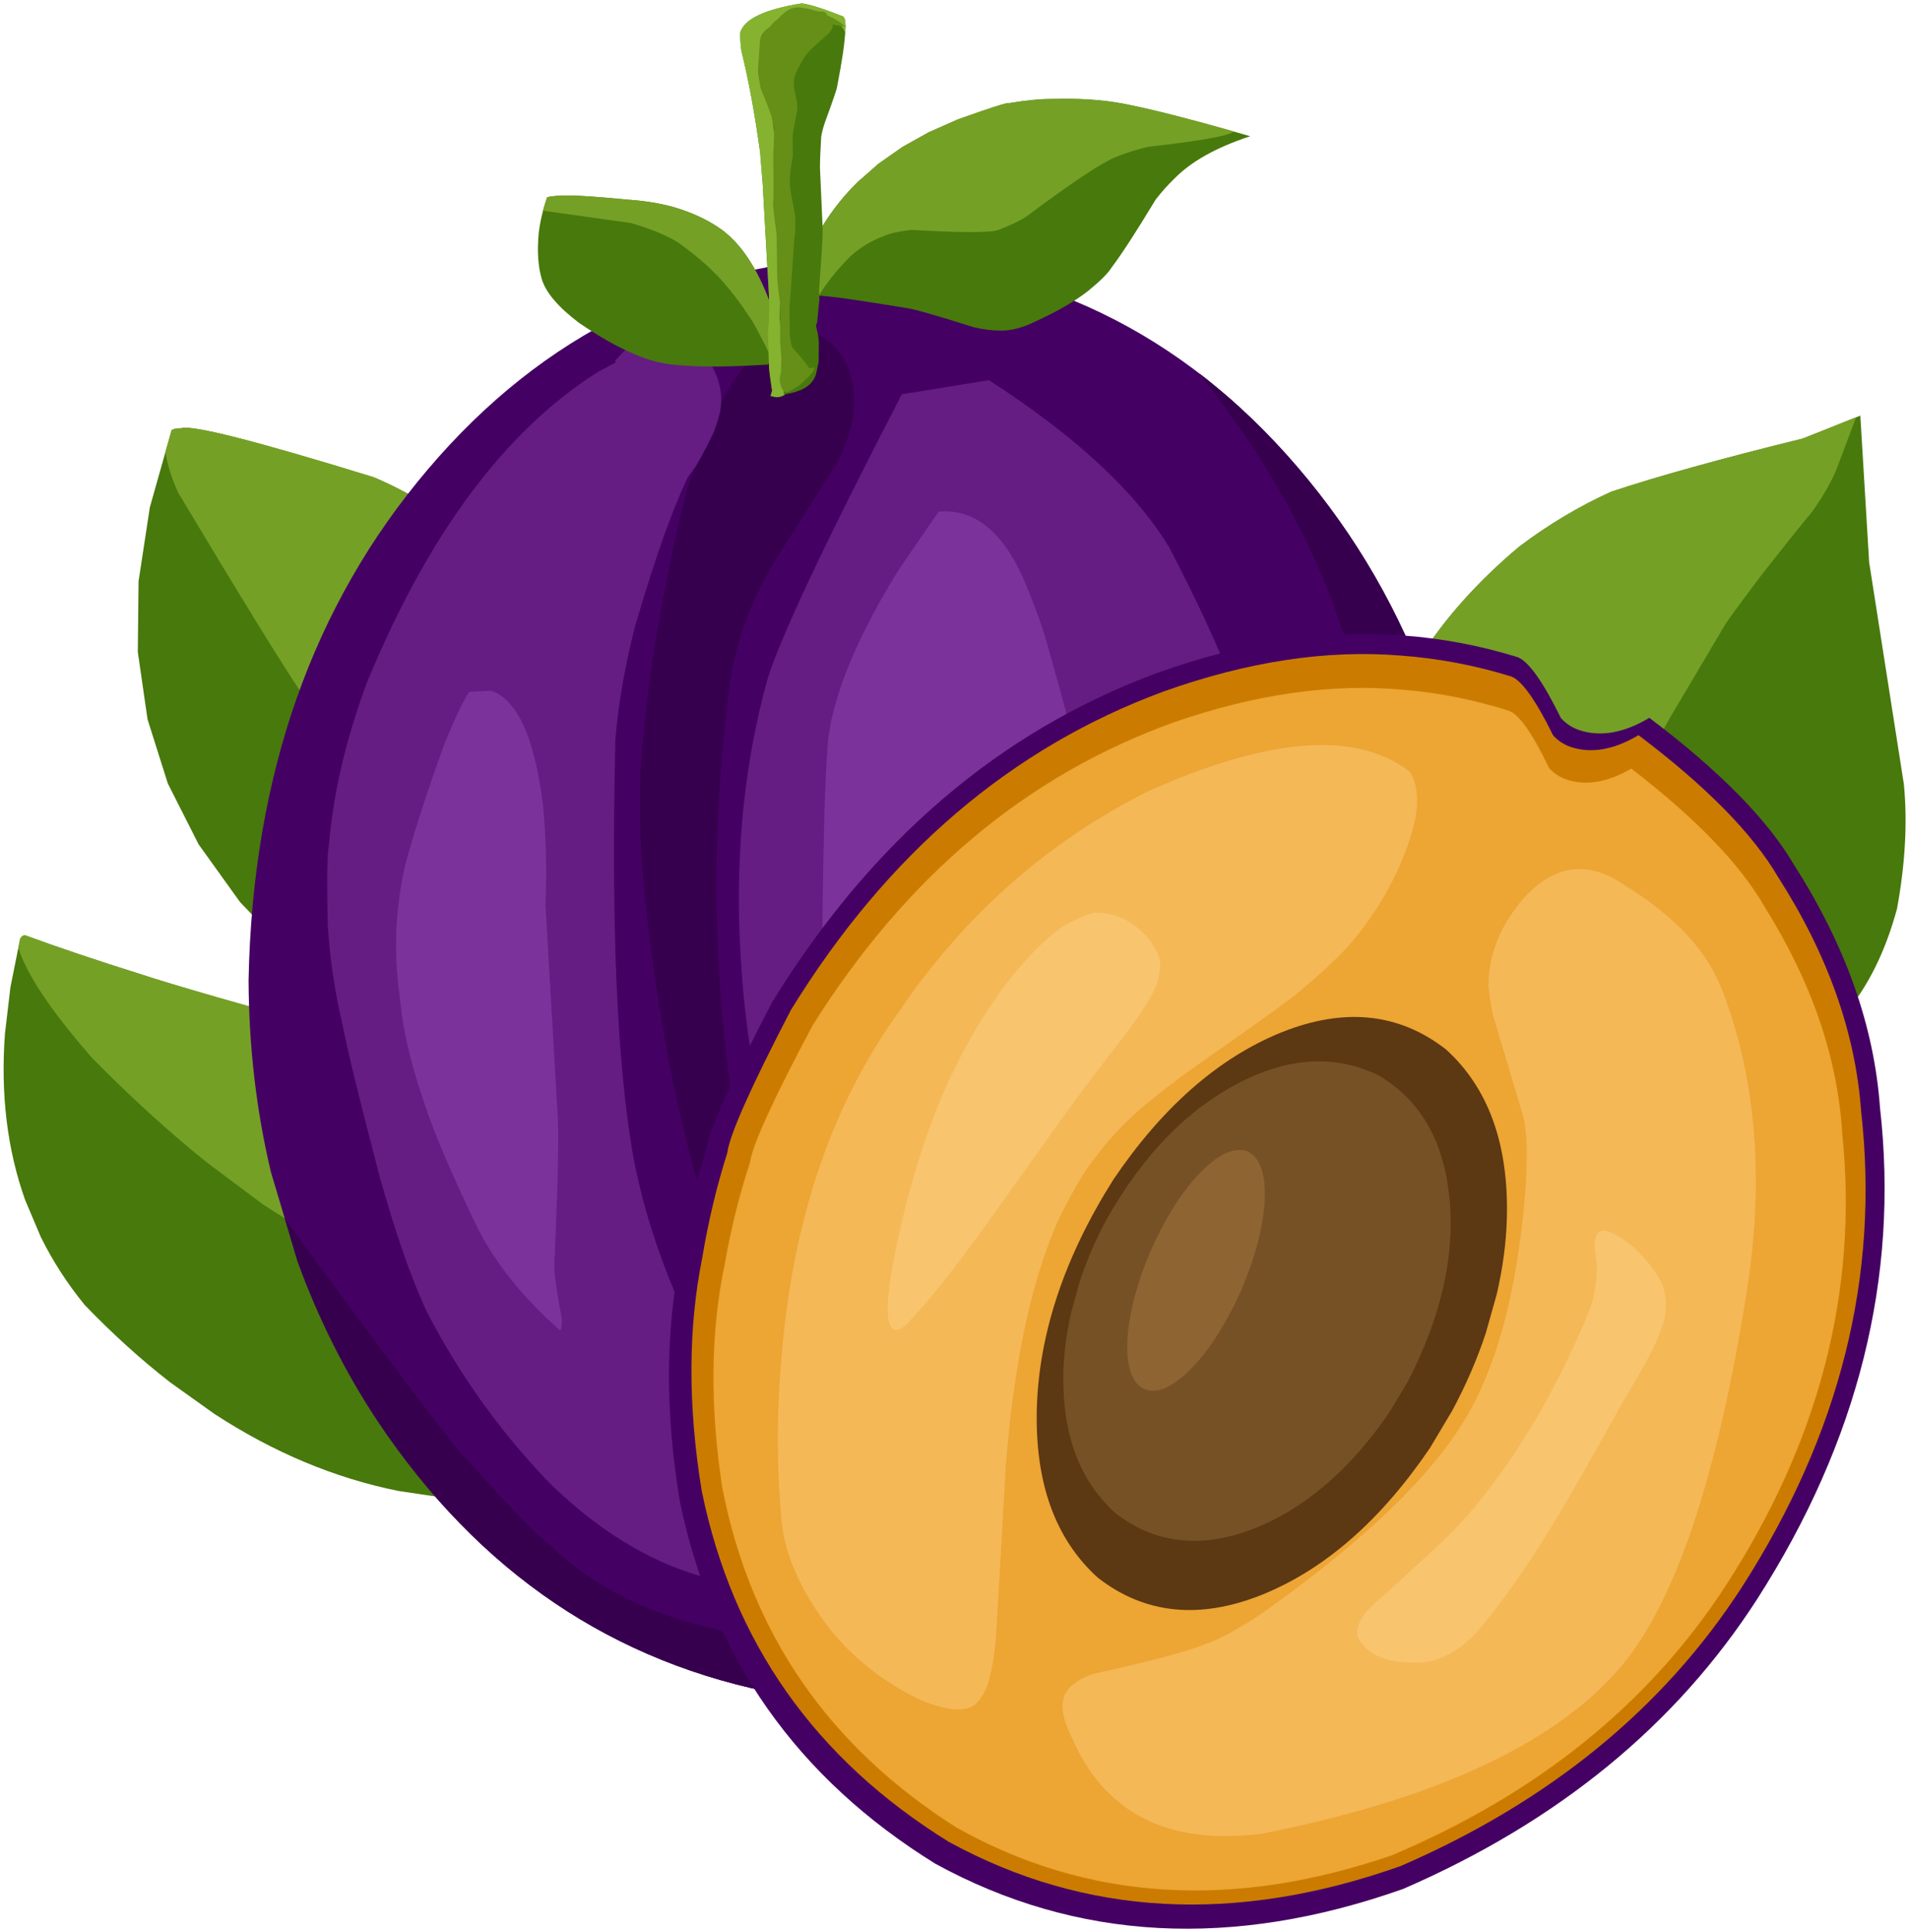 <svg width="2396" height="2425" viewBox="0 0 2396 2425" fill="none" xmlns="http://www.w3.org/2000/svg">
<g filter="url(#filter0_d_208_476)">
<path d="M2334.91 517.602L2262.78 546.359C2159.61 571.781 2079.4 594.051 2022.15 613.16C1981.8 631.469 1943.33 654.441 1906.75 682.07C1804.06 768.301 1741.56 866.16 1719.25 975.672C1714.29 1000.21 1715.37 1025.43 1722.5 1051.33L1728.99 1070.89C1734.07 1084 1740.66 1097.3 1748.77 1110.75C1756.88 1124.21 1766.49 1137.84 1777.63 1151.64L2133.33 1438.25C2235.67 1349.21 2296.15 1292.92 2314.76 1269.4C2344.19 1235.11 2366.27 1190.77 2380.99 1136.38C2391.34 1079.67 2394.2 1027.62 2389.57 980.238L2345.98 701.699L2334.91 517.602Z" fill="#48790C"/>
<path d="M31.212 1169.72L30.485 1169.78C28.575 1170.08 26.84 1171.57 25.282 1174.24L13.11 1234.91L6.227 1293.18C3.403 1331.22 4.106 1367.66 8.337 1402.5C12.567 1437.33 20.325 1470.56 31.61 1502.19L51.188 1548.43C66.001 1578.46 84.341 1606.88 106.212 1633.7C141.29 1670.14 177.059 1702.53 213.528 1730.86L268.751 1770.31C305.911 1794.57 343.766 1814.78 382.321 1830.94C420.872 1847.09 460.11 1859.18 500.059 1867.21L560.481 1876.22C606.532 1879.73 642.442 1880.11 668.231 1877.37L766.161 1713.98C755.782 1645.83 738.212 1585.37 713.45 1532.6L693.532 1494.47C679.36 1470 663.38 1447.46 645.61 1426.85C606.09 1378.39 548.54 1338.74 472.95 1307.91L433.84 1293.01C300.919 1256.22 215.512 1231.55 177.626 1219.01C120.942 1201.23 72.137 1184.8 31.212 1169.72Z" fill="#48790C"/>
<path d="M227.812 533.43L225.871 533.461C220.871 533.629 217.379 534.422 215.395 535.84L188.051 632.762L173.906 725.57L172.957 814.269L185.199 898.859L210.641 979.34L249.277 1055.7L301.109 1127.95L366.141 1196.09L444.359 1260.12L769.68 1075.21C774.59 1000.42 769.441 935.519 754.25 880.519C746.648 853.019 736.539 828 723.91 805.449L703.09 773.48L678.488 745.211L610.23 684.23C576.828 657.308 556.75 642.121 549.98 638.68C523.102 620.859 496.09 606.269 468.93 594.922C321.77 549.558 241.395 529.07 227.812 533.43Z" fill="#48790C"/>
<path d="M31.211 1169.72L30.484 1169.78C28.574 1170.08 26.84 1171.57 25.281 1174.24L23.023 1185.49C24.648 1190.82 26.719 1196.27 29.23 1201.82C43.539 1233.76 72.367 1274.47 115.719 1323.93C163.887 1372.89 211.66 1416.4 259.043 1454.46L329.824 1507.46L400.02 1552.29L469.621 1588.94L538.641 1617.41L607.059 1637.71L674.898 1649.84C707.539 1652.59 733.762 1653.95 753.57 1653.91C753.941 1653.91 754.309 1653.91 754.68 1653.91C766.781 1653.85 776.422 1653.26 783.621 1652.13L788.781 1651.7L738.27 1595.19L501.16 1329.96L477.699 1309.87C476.129 1309.21 474.539 1308.56 472.949 1307.91L433.84 1293.01C300.918 1256.22 215.512 1231.55 177.625 1219.01C120.941 1201.23 72.137 1184.8 31.211 1169.72Z" fill="#75A026"/>
<path d="M232.855 532.859C230.672 532.859 228.992 533.051 227.812 533.43L225.871 533.461C220.871 533.629 217.379 534.422 215.395 535.84L207.707 563.09C210.008 579.238 215.355 596.371 223.75 614.512C303.586 747.941 356.129 833.18 381.379 870.211C462.16 982.109 541.281 1070.47 618.719 1135.29L637.148 1150.54L648.961 1160.31L653.988 1140.97L735.32 827.988C731.77 820.219 727.969 812.699 723.91 805.449L703.09 773.481L678.488 745.211L610.23 684.231C576.828 657.309 556.75 642.121 549.98 638.68C523.102 620.859 496.09 606.27 468.93 594.922C334.531 553.5 255.84 532.809 232.855 532.859Z" fill="#75A026"/>
<path d="M2329.61 519.711L2262.78 546.359C2159.61 571.781 2079.4 594.051 2022.15 613.16C1981.8 631.469 1943.33 654.441 1906.75 682.07C1809.14 764.031 1747.84 856.512 1722.86 959.5H1722.87L2016.27 1079.16C2025.79 1044.5 2033.17 1022.11 2038.42 1012.01C2052.44 978.211 2072.04 939.121 2097.21 894.75L2164.32 781.5C2166.38 777.469 2181.46 756.762 2209.57 719.359C2242.88 676.93 2264.66 649.738 2274.89 637.801L2285.99 621.148C2292.92 610.039 2298.91 598.91 2303.96 587.77L2329.61 519.711Z" fill="#75A026"/>
<path d="M1856.66 1223.16L1849.86 1346.11C1816.95 1593.87 1719.57 1792.16 1557.73 1940.99C1394.77 2089.71 1202.64 2150.27 981.34 2122.67C770.121 2083.89 601.012 1969.54 474.031 1779.59C433.352 1718.19 399.801 1651.27 373.391 1578.82L340.062 1467.09C321.715 1390.19 312.359 1309.93 311.984 1226.29C316.984 969.621 391.961 755.922 536.898 585.191C681.84 414.469 863.699 325.641 1082.48 318.73C1301.3 324.762 1483.52 412.84 1629.15 582.98C1774.79 753.109 1850.62 966.512 1856.66 1223.16Z" fill="#450063"/>
<path d="M1504.85 464.391C1642.89 638.738 1715.58 815.422 1722.89 994.441C1737.96 1206.79 1684.73 1427.44 1563.2 1656.4C1503.76 1774.11 1415.63 1873.6 1298.79 1954.88C1210.11 2015.48 1100.19 2045.91 969.039 2046.17C952.43 2046.21 935.469 2045.76 918.172 2044.82C822.379 2026.65 745.969 1989.64 688.961 1933.8C677.07 1926.55 642.75 1891.07 585.988 1827.36C574.289 1817.88 498.148 1717.36 357.57 1525.77L373.391 1578.82C399.801 1651.27 433.352 1718.19 474.031 1779.59C601.012 1969.54 770.121 2083.89 981.34 2122.67C1016.52 2127.05 1050.96 2129.21 1084.66 2129.14C1262.99 2128.79 1420.68 2066.07 1557.73 1940.99C1719.57 1792.16 1816.95 1593.87 1849.86 1346.11L1856.66 1223.16C1850.62 966.512 1774.79 753.109 1629.15 582.98C1590.32 537.621 1548.89 498.09 1504.86 464.391H1504.85Z" fill="#37004F"/>
<path d="M1018.25 411.281L1019.87 411.859C1058.17 429.961 1075.34 463.879 1071.38 513.641C1068.36 535.281 1061.71 555.91 1051.42 575.551L972.489 700.102C957.751 726.121 949.38 741.941 947.36 747.559C932.661 780.352 922.551 813.859 917.02 848.102C894.04 1016.44 893.341 1182.88 914.95 1347.41C924.579 1428.88 950.801 1515.46 993.591 1607.12C1042.8 1708.98 1131.71 1864.29 1260.32 2073.05C1266.38 2085.76 1266.69 2091.96 1261.29 2091.65C1231.68 2069.28 1167.5 1991 1068.76 1856.79C1010.32 1776.14 969.071 1711.08 945.001 1661.63C885.52 1544.38 842.68 1385.05 816.489 1183.64C802.602 1079.47 799.462 993.398 807.079 925.43C813.989 841.301 830.591 743.129 856.88 630.922C896.93 482.398 950.719 409.18 1018.25 411.281Z" fill="#37004F"/>
<path d="M780.179 446.949L750.987 462.5C634.249 536.039 537.448 666.039 460.608 852.48C434.198 923.41 418.249 991.691 412.749 1057.33C410.589 1068.09 410.12 1100.46 411.327 1154.44C413.698 1197.65 420.077 1240.93 430.46 1284.26C435.679 1312.51 450.878 1374.77 476.058 1471.01C496.089 1542.76 515.8 1599.49 535.19 1641.22C575.999 1720.57 627.358 1792.43 689.288 1856.82C808.101 1973.17 939.577 2012.3 1083.73 1974.21C1080.93 1959.41 1064.41 1930.6 1034.17 1887.78C960.538 1796.27 906.96 1725.66 873.409 1675.93C834.179 1596.58 807.671 1518.72 793.878 1442.33C774.019 1325.47 766.87 1152.43 772.421 923.211C776.448 876.719 784.909 828.789 797.808 779.41C823.421 692.012 846.468 628.039 866.948 587.5L780.179 446.949Z" fill="#651D84"/>
<path d="M836.66 408.27L830.059 408.781C812.25 411.481 792.922 424.82 772.078 448.801L844.488 617.379C856.301 603.461 865.77 591.641 872.891 581.922C880.199 569.469 886.68 557.359 892.328 545.559C896.289 538.281 900.051 527.641 903.609 513.629L904.738 506.219C905.27 501.289 905.359 496.41 904.98 491.559C903.52 473.102 894.82 453.422 878.871 432.539C865.961 416.328 851.891 408.238 836.66 408.27Z" fill="#651D84"/>
<path d="M1241.18 473.141L1131.89 490.84C1034.32 679.281 977.879 799.27 962.571 850.801C931.719 964.129 921.141 1085.49 930.829 1214.89C938.809 1332.1 964.782 1444.77 1008.72 1552.91C1032.38 1607.56 1074.94 1681.59 1136.42 1775.01C1172.04 1825.71 1208.92 1869.59 1247.06 1906.64C1354.61 1847.42 1425.78 1781.11 1460.56 1707.71C1523.29 1555.42 1564.34 1438.75 1583.73 1357.71C1593.36 1321.16 1598.73 1244.83 1599.82 1128.72C1600.29 1101.66 1598.72 1073.71 1595.09 1044.89L1588.13 1000.98C1582.47 971.27 1574.76 940.68 1565.01 909.199C1550.25 855.012 1517.83 779.77 1467.74 683.488C1425.6 613.441 1350.08 543.32 1241.18 473.141Z" fill="#651D84"/>
<path d="M616.622 862.91L588.79 864.27C578.422 881.25 567.36 905.07 555.61 935.738C534.571 994.121 518.801 1043.14 508.301 1082.83C505.579 1094.91 503.36 1106.98 501.641 1119.06L499.422 1137.18C498.192 1149.27 497.462 1161.35 497.212 1173.43C496.981 1185.52 497.231 1197.61 497.981 1209.7L499.481 1227.84L504.43 1270.28C509.262 1303.71 518.922 1341.25 533.399 1382.89C545.18 1418.87 567.192 1470.3 599.422 1537.21C622.43 1582.33 656.821 1625.07 702.59 1665.43C704.43 1665.88 705.27 1661.16 705.11 1651.24C698.661 1617.16 695.532 1594.59 695.692 1583.52C699.719 1494.96 701.27 1434.95 700.36 1403.48L684.59 1130.94C686.38 1090.29 685.43 1049.47 681.739 1008.46C677.11 970.328 670.239 939.559 661.149 916.16C656.61 904.461 651.501 894.59 645.84 886.57L636.942 875.93C630.719 869.75 623.95 865.41 616.622 862.91Z" fill="#7C329B"/>
<path d="M1183.52 637.859L1182.32 637.871L1178.13 638.02L1128.2 710.859C1116.96 728.91 1106.75 746.43 1097.58 763.41C1070.07 814.359 1051.91 860.5 1043.09 901.84L1039.46 922.102C1037.25 952.16 1035.54 987.672 1034.34 1028.63C1031.85 1142.67 1031.48 1214.29 1033.24 1243.49C1035.02 1275.04 1040 1310.26 1048.18 1349.16C1057.44 1388.78 1072.79 1429.64 1094.22 1471.75C1154.31 1580.17 1204.3 1645.12 1244.18 1666.61C1261.64 1661.28 1283.41 1635.68 1309.5 1589.8C1337.14 1540 1358.77 1487.11 1374.4 1431.12C1386.37 1388.54 1392.57 1355.1 1392.99 1330.8C1393.2 1326.44 1393.34 1322 1393.41 1317.5C1391.43 1285.04 1390.29 1226.14 1389.97 1140.81C1387.35 1096.59 1377.87 1043.11 1361.52 980.359C1351.03 937.25 1335.14 877.891 1313.85 802.309C1308.36 783.328 1301.07 762.719 1292 740.48C1265.37 670.629 1229.21 636.422 1183.52 637.859Z" fill="#7C329B"/>
<path d="M1331.19 120.059L1318.88 120.23C1305.95 120.109 1288.44 121.859 1266.36 125.461C1265.37 124.16 1243.99 130.961 1202.22 145.852L1165.67 162.02L1132.46 180.57L1102.59 201.512L1076.05 224.852C1059.47 241.199 1045.12 259.141 1032.99 278.68C1020.86 298.219 1010.96 319.352 1003.27 342.07L1025.99 368.109C1025.4 367.609 1026.41 367.328 1029.04 367.262C1028.62 366.941 1034.86 367.5 1047.77 368.922C1065.88 371.148 1095.25 375.621 1135.88 382.34C1144.48 383.059 1173.14 391.148 1221.89 406.621C1233.59 409.43 1244.47 410.84 1254.55 410.84C1268.44 411.379 1283.73 407.441 1300.44 399.02C1327.48 386.711 1349.29 374.039 1365.86 361C1380.99 348.66 1390.77 338.91 1395.17 331.738C1407.74 315.129 1426.14 286.77 1450.36 246.672C1457.59 237.238 1465.2 228.672 1473.19 220.961C1494.48 198.93 1526.47 180.941 1569.14 167C1503.04 147.84 1452.49 134.73 1417.48 127.66C1391.78 122.109 1363.01 119.57 1331.19 120.059Z" fill="#48790C"/>
<path d="M711.109 241.461L707.519 241.5C698.262 241.649 691.34 242.328 686.75 243.539C681.371 259.121 677.84 274.129 676.16 288.57C674.031 311.371 675.301 330.609 679.98 346.301C682.531 354.719 687.68 363.488 695.441 372.621C703.191 381.738 713.558 391.219 726.519 401.059C752.699 418.988 776.512 432.379 797.949 441.211C811.519 447.02 825.48 450.961 839.82 453.02C857.609 455.309 878.512 456.289 902.539 455.942C920.609 455.75 941.09 454.949 963.98 453.559L982.84 430.731C969.301 374.82 951.07 333.09 928.148 305.551C920.512 296.371 912.351 288.762 903.672 282.731C887.14 271.32 867.629 262.359 845.14 255.82C827.859 251.031 808.64 247.942 787.512 246.551C747.269 242.672 721.808 240.981 711.109 241.461Z" fill="#48790C"/>
<path d="M1337.89 120C1335.67 120.012 1333.44 120.031 1331.19 120.059L1318.88 120.23C1318.36 120.23 1317.85 120.23 1317.32 120.23C1304.56 120.25 1287.57 122 1266.36 125.461C1266.27 125.352 1266.06 125.301 1265.72 125.301C1261.78 125.309 1240.62 132.16 1202.22 145.852L1165.67 162.02L1132.46 180.57L1102.59 201.512L1076.05 224.852C1059.47 241.199 1045.12 259.141 1032.99 278.68C1023.94 293.25 1016.14 308.711 1009.56 325.051L1021.18 362.602L1024.63 373.75C1025.59 371.66 1026.68 369.512 1027.89 367.309C1035.7 353.129 1048.76 336.68 1067.05 317.969C1079.48 306.77 1092.8 298.512 1107.01 293.191C1116.06 289.039 1128.52 286.16 1144.39 284.559C1176.41 286.43 1201.53 287.34 1219.75 287.309C1237.31 287.27 1248.45 286.352 1253.18 284.539C1268.87 278.469 1280.58 272.859 1288.32 267.699C1344.52 225.68 1381.56 200.961 1399.43 193.539C1413.98 187.559 1428.02 183.121 1441.57 180.219C1488.65 174.871 1520.32 170.078 1536.6 165.828C1542.03 164.422 1545.74 163.059 1547.74 161.77L1548.56 161.09C1492.46 145.121 1448.77 133.98 1417.48 127.66C1393.59 122.5 1367.06 119.941 1337.89 120Z" fill="#75A026"/>
<path d="M714.961 241.379C713.512 241.391 712.23 241.41 711.109 241.461L707.52 241.5C698.262 241.649 691.34 242.328 686.75 243.539C684.77 249.262 683.051 254.899 681.57 260.469L791.41 275.852C817.781 283.469 837.828 291.77 851.57 300.738C877.988 319.488 899.109 338.781 914.922 358.61C923.641 369.09 931.84 380.27 939.52 392.149C943.871 397.059 953.738 415.449 969.141 447.32C969.621 448.309 970.109 449.32 970.59 450.328L972.23 443.578L978.98 415.641C965.898 367.262 948.949 330.559 928.148 305.551C920.512 296.371 912.352 288.762 903.672 282.731C887.141 271.32 867.629 262.36 845.141 255.82C827.859 251.031 808.641 247.942 787.512 246.551C751.488 243.078 727.309 241.36 714.961 241.379Z" fill="#75A026"/>
<path d="M1006.65 0.27H1006.24C959.789 7.691 934.089 19.879 929.148 36.828C928.898 43.379 929.339 50.922 930.468 59.449C939.511 96.031 947.339 138.398 953.949 186.559L957.171 225.449L965.07 366.039C965.621 383.719 965.039 399.898 963.339 414.57C963.968 423.359 964.589 437.352 965.191 456.539C965.398 460.75 966.679 470.68 969.019 486.352L967.128 493.059L974.23 494.48C978.718 494.559 983.109 493.02 987.39 489.879C990.66 488.422 995.851 481.98 1002.96 470.531L1010.19 451.91C1010.41 445.609 1015.55 428.398 1025.62 400.289L1028.4 371.98L1028.06 358.719C1031.12 318.059 1032.59 294.68 1032.48 288.59C1032.56 285 1032.54 282.301 1032.43 280.48L1029.14 206.57C1029.18 196.84 1029.69 183.871 1030.69 167.66C1031.52 162.602 1032.93 157 1034.91 150.879C1045.1 123.02 1050.31 107.852 1050.55 105.391C1053.94 87.809 1056.37 73.91 1057.86 63.68C1059.52 52.27 1060.59 42.141 1061.08 33.301C1061.59 22.961 1060.39 17.34 1057.48 16.398C1033.21 6.871 1016.26 1.488 1006.65 0.27Z" fill="#48790C"/>
<path d="M1020.29 386.18L977.109 476.48C976.59 486.621 980.211 491.219 987.949 490.27L993.82 489.102C997.57 488.219 1000.99 487.148 1004.07 485.871C1007.16 484.602 1009.92 483.121 1012.35 481.449C1017.15 478.211 1020.73 473.961 1023.11 468.691C1023.54 467.789 1023.92 466.68 1024.25 465.379L1027.39 450.609L1027.73 424.891C1027.47 421.48 1027 417.961 1026.34 414.359C1022.8 400.102 1020.79 390.699 1020.29 386.18Z" fill="#48790C"/>
<path d="M1006.65 0.27H1006.24C959.789 7.691 934.089 19.879 929.148 36.828C928.898 43.379 929.339 50.922 930.468 59.449C939.511 96.031 947.339 138.398 953.949 186.559L957.171 225.449L965.07 366.039C965.621 383.719 965.039 399.898 963.339 414.57C963.968 423.359 964.589 437.352 965.191 456.539C965.398 460.75 966.679 470.68 969.019 486.352L967.128 493.059L974.23 494.48C974.351 494.48 974.46 494.48 974.578 494.48C977.839 494.48 981.039 493.621 984.179 491.922C981.859 478.539 981.468 459.648 983.031 435.238L978.378 394.961L980.289 351.578L976.73 315.309C977.8 307.789 978.82 290.27 979.789 262.77C977.218 234.02 976.55 215.68 977.769 207.738L966.851 126.891L952.499 91.719C951.511 85.441 951.648 78.301 952.929 70.309C953.339 65.641 956.468 55.922 962.328 41.141C964.898 35.73 967.781 31.031 970.988 27.031C975.82 19.621 985.07 13.91 998.769 9.898C1000.96 9.559 1003.25 9.379 1005.62 9.379C1017.47 9.359 1031.53 13.551 1047.81 21.961C1053.61 25.199 1057.96 30.25 1060.84 37.102C1060.93 35.809 1061.01 34.539 1061.08 33.301C1061.59 22.961 1060.39 17.34 1057.48 16.398C1033.21 6.871 1016.26 1.488 1006.65 0.27Z" fill="#85B330"/>
<path d="M1001.01 16.84H999.738C977.031 22.41 962.648 29.68 956.609 38.648C955.078 41.18 954.148 43.859 953.828 46.711L951.391 83.852C951.23 86.328 952.309 93.941 954.59 106.68C964.969 131.039 970.66 147.641 971.641 156.48L971.789 159.422L970.359 194.141C971.09 226.07 971.039 244.82 970.18 250.41C970.211 255.609 971.73 268.828 974.711 290.059L975.559 344.961C976.351 355.84 977.551 366.18 979.148 376.012L979.172 425.238L980.719 446.359L979.961 469.352C981.48 470.352 983.48 470.91 985.961 471.039C988.519 471.352 991.922 469.84 996.16 466.488L1018.66 464.512C1017.79 461.68 1015.72 457.98 1012.44 453.422C1010.66 450.48 1004.69 443.422 994.531 432.238C993.039 427.941 991.949 422.84 991.281 416.91L990.961 383.359L996.961 296.129L998.059 288.539L998.309 274C998.32 271.031 998.211 268.48 997.961 266.34L991.68 231.988C991.43 229.648 991.351 225.352 991.449 219.078C991.648 213.922 992.898 204.34 995.211 190.352C994.66 175.051 994.672 165.891 995.23 162.871L1000.88 132.828L1000.21 122.57C998.461 116.359 997.309 110.91 996.781 106.23C996.43 103.281 996.328 100.328 996.48 97.371C996.879 91.051 1001.6 80.731 1010.63 66.391C1013.44 61.82 1023.41 52.25 1040.57 37.68C1044.01 32.711 1045.7 29.469 1045.64 27.98C1038.68 21.18 1023.81 17.469 1001.01 16.84Z" fill="#658F17"/>
<path d="M1020.07 11.031H1019.83C1015.97 11.5 1010.42 11.809 1003.17 11.941C996.261 12.781 992.48 13.281 991.82 13.441C989.129 14.141 986.671 14.93 984.429 15.809L981.16 17.23C979.05 18.23 977.109 19.352 975.328 20.57C974.238 21.051 971.929 23.141 968.421 26.859C965.769 30.191 964.269 32.898 963.929 34.988C962.839 38.66 962.879 42.5 964.05 46.488L964.921 48.16L965.461 48.691L966.07 49C966.191 49.07 966.968 49.141 968.421 49.211C968.871 49.211 969.238 49.16 969.539 49.059L981.511 44.531C985.711 42.852 991.089 40.238 997.66 36.691L1018.97 27.68L1020.96 27.172C1021.6 27.039 1022.21 26.949 1022.8 26.898C1027.86 26.672 1031.88 26.379 1034.82 26.02L1040.44 26L1062.43 29.852C1061.64 29.488 1060.68 28.898 1059.56 28.102C1057.48 26.531 1055.81 25.18 1054.56 24.031L1051.99 22.422C1048.61 20.309 1044.72 18.23 1040.31 16.191L1033.93 13.539C1032.5 13.012 1031.05 12.5 1029.59 12.031C1024.74 11.281 1021.57 10.949 1020.07 11.031Z" fill="#658F17"/>
<path d="M1003.02 5.211L1001.19 5.25C1000 5.309 998.859 5.422 997.789 5.59C995.191 6.109 993.699 6.488 993.32 6.73C992.41 7.07 991.559 7.461 990.77 7.91C989.07 8.852 987.141 10.109 984.988 11.68C981.539 14.48 979.16 16.711 977.84 18.371C973.871 23.031 971.641 26.141 971.148 27.719C969.738 31.48 969.891 34.68 971.578 37.309C972.148 38.23 975.609 41.609 981.98 47.469L1038.42 14.051C1036.98 12.211 1035.24 11.09 1033.18 10.66C1031.97 10.391 1029.93 10.281 1027.08 10.352C1023.09 9.48 1019.84 8.57 1017.32 7.602L1004.04 5.211H1003.02Z" fill="#658F17"/>
<path d="M1022.44 457.379L981.328 461.172C980.769 462.422 980.3 463.648 979.91 464.859C979.109 467.859 978.73 469.629 978.769 470.191C978.538 472.512 978.64 474.75 979.109 476.93C979.89 480.129 980.859 482.691 982.038 484.59C982.621 485.551 983.249 486.34 983.941 486.969L984.999 487.789C985.73 488.262 986.511 488.57 987.339 488.711C990.038 487.59 993.871 485.559 998.808 482.602C1001.52 480.891 1003.97 479.109 1006.14 477.25C1010.12 473.16 1013.36 470.102 1015.85 468.07C1015.81 467.801 1017.39 465.809 1020.61 462.09C1021.05 460.762 1021.66 459.191 1022.44 457.379Z" fill="#658F17"/>
<path d="M2070.32 897.09L2070.08 896.949C2038.06 916.012 2008.75 921.148 1982.17 912.352C1972.76 909.012 1965.07 903.93 1959.08 897.121C1936.7 851.672 1918.66 826.238 1904.96 820.828C1857.92 806.238 1809.97 797.16 1761.13 793.59C1664.99 785.711 1562.11 801.352 1452.47 840.531C1254.54 913.738 1093.3 1051.71 968.738 1254.43C916.75 1354.52 889.199 1416.44 886.09 1440.21C872.27 1483.84 861.5 1529.03 853.75 1575.78C835.149 1667.83 834.93 1769.06 853.078 1879.46C893.27 2075.79 1000.3 2227.7 1174.18 2335.21C1351.34 2432.06 1547.04 2442.53 1761.27 2366.62C1955.45 2282.37 2103.51 2161.14 2205.45 2002.93C2332.35 1804.82 2383.73 1599.22 2359.59 1386.13C2352.35 1284.03 2316.31 1182.36 2251.48 1081.1C2218.36 1024.61 2157.97 963.281 2070.32 897.09Z" fill="#450063"/>
<path d="M2056.71 918.828L2056.48 918.692C2025.54 937.09 1997.24 942.039 1971.57 933.539C1962.48 930.309 1955.05 925.399 1949.27 918.828C1927.67 874.922 1910.25 850.36 1897.02 845.121C1851.59 831.02 1805.29 822.239 1758.11 818.781C1665.27 811.129 1565.89 826.211 1459.98 864.02C1268.8 934.66 1113.02 1067.87 992.661 1263.64C942.422 1360.28 915.79 1420.09 912.782 1443.04C899.422 1485.18 889.001 1528.82 881.512 1573.97C863.512 1662.87 863.27 1760.64 880.77 1867.28C919.52 2056.91 1022.86 2203.66 1190.77 2307.54C1361.84 2401.14 1550.85 2411.31 1757.79 2338.06C1945.36 2256.75 2088.39 2139.7 2186.89 1986.92C2309.52 1795.62 2359.2 1597.07 2335.95 1391.24C2328.99 1292.63 2294.22 1194.42 2231.63 1096.61C2199.66 1042.04 2141.35 982.781 2056.71 918.828Z" fill="#CB7C00"/>
<path d="M2047.68 960.781L2047.46 960.641C2017.5 978.07 1990.2 982.578 1965.56 974.16C1956.84 970.961 1949.73 966.16 1944.23 959.781C1923.83 917.309 1907.29 893.48 1894.59 888.32C1850.98 874.32 1806.48 865.441 1761.08 861.672C1671.75 853.441 1575.92 867.039 1473.59 902.461C1288.84 968.719 1137.61 1095.54 1019.9 1282.93C970.62 1375.53 944.429 1432.86 941.308 1454.94C928.058 1495.39 917.62 1537.32 909.988 1580.73C891.827 1666.16 890.691 1760.3 906.558 1863.15C942.109 2046.1 1040.25 2188.37 1200.97 2289.96C1364.84 2381.67 1546.74 2393.22 1746.68 2324.6C1928.05 2248.04 2066.87 2136.66 2163.13 1990.46C2282.98 1807.4 2332.67 1616.66 2312.19 1418.26C2306.39 1323.24 2273.82 1228.35 2214.46 1133.58C2184.18 1080.74 2128.59 1023.14 2047.68 960.781Z" fill="#EDA533"/>
<path d="M1822.63 1766.57L1794.85 1813.13C1733.27 1903.89 1663.19 1965.25 1584.62 1997.21C1505.75 2028.95 1436.83 2021.89 1377.86 1976.06C1324.18 1927.49 1298.68 1856.32 1301.36 1762.57C1304.33 1668.32 1336.46 1572.76 1397.73 1475.91C1459.32 1385.14 1529.4 1323.78 1607.97 1291.83C1686.84 1260.09 1755.76 1267.14 1814.73 1312.98C1868.41 1361.55 1893.91 1432.71 1891.23 1526.47C1890.27 1556.72 1886.05 1587.97 1878.58 1620.24L1864.91 1668.82C1854.15 1701.53 1840.06 1734.11 1822.63 1766.57Z" fill="#5C3813"/>
<path d="M1766.45 1730.95L1743.97 1768.42C1693.95 1841.36 1636.59 1890.29 1571.85 1915.23C1506.86 1939.98 1449.69 1933.34 1400.32 1895.32C1355.31 1855.16 1333.39 1797 1334.56 1720.86C1335.03 1696.29 1338.18 1670.94 1344 1644.83L1354.79 1605.53C1363.34 1579.1 1374.65 1552.81 1388.73 1526.66C1433.43 1447.23 1487.94 1390.51 1552.25 1356.5C1616.57 1322.49 1676.03 1318.94 1730.63 1345.85C1783.03 1376.81 1812.61 1428.51 1819.35 1500.96C1826.09 1573.4 1808.46 1650.06 1766.45 1730.95Z" fill="#765126"/>
<path d="M1557.95 1615.06L1548.62 1635.09C1528.41 1674.81 1507.02 1704.3 1484.45 1723.57C1461.81 1742.78 1443.36 1746.54 1429.09 1734.84C1416.37 1721.62 1412.16 1697.33 1416.48 1661.95C1417.9 1650.53 1420.25 1638.43 1423.51 1625.64L1429.09 1606.17C1433.26 1592.92 1438.34 1579.4 1444.32 1565.62C1463.12 1523.53 1483.97 1490.77 1506.87 1467.35C1529.77 1443.93 1549.5 1435.19 1566.06 1441.13C1581.69 1449.2 1588.74 1469.59 1587.22 1502.32C1585.69 1535.03 1575.93 1572.62 1557.95 1615.06Z" fill="#8F6433"/>
<path d="M1770.76 966.269L1769.4 964.531C1702.82 912.871 1593.57 920.93 1441.66 988.719C1314.8 1052.2 1210.32 1144.52 1128.2 1265.68C1051.13 1372.71 1003.48 1502.57 985.249 1655.25C975.179 1740.62 973.538 1821.27 980.327 1897.21C982.73 1942.22 1002.76 1989.54 1040.43 2039.15C1070.06 2076.56 1107.9 2106.51 1153.94 2129.02C1195.27 2146.59 1221.11 2145.63 1231.48 2126.16C1239.9 2115.98 1246.04 2092 1249.91 2054.22L1262.57 1833.59C1265.88 1790.29 1271.11 1747.32 1278.25 1704.68C1289.55 1637.2 1306.06 1578.43 1327.78 1528.35C1346.67 1490.09 1362.04 1463.91 1373.89 1449.8C1388.38 1430.22 1404.48 1412.32 1422.21 1396.1C1428.31 1389.51 1449.11 1372.67 1484.61 1345.57C1580.1 1278.93 1630.79 1242.21 1636.65 1235.41C1667.06 1210.25 1689.77 1187.93 1704.77 1168.44C1734.85 1130.14 1756.67 1089.6 1770.23 1046.82C1781.21 1013.15 1781.38 986.301 1770.76 966.269Z" fill="#F4B857"/>
<path d="M2161.4 1238.06L2158.75 1232.18C2138.54 1182.92 2093.81 1138.21 2024.57 1098.06C1983.25 1076.23 1944.82 1085.79 1909.29 1126.75C1881.62 1160.52 1867.9 1196.33 1868.15 1234.2C1870.48 1253.9 1872.84 1267.38 1875.23 1274.62L1911.77 1397.31C1917.24 1418.02 1917.77 1453.52 1913.37 1503.82C1903.21 1615.01 1880.38 1702.59 1844.88 1766.57C1803.44 1842.07 1716.57 1926.71 1584.29 2020.52C1553.03 2041.18 1529.61 2053.98 1514.03 2058.9C1492.25 2068.12 1445.66 2080.58 1374.26 2096.29C1363.38 2099.37 1353.92 2104.25 1345.87 2110.93C1329.81 2123.35 1329.43 2144.92 1344.72 2175.63C1386.07 2271.86 1465.78 2312.45 1583.83 2297.39C1796.34 2255.48 1944.48 2188 2028.25 2094.93C2099.82 2015.94 2154.57 1856.43 2192.51 1616.41C2214.61 1475.65 2204.24 1349.53 2161.4 1238.06Z" fill="#F4B857"/>
<path d="M1371.54 1141.61L1369.54 1142.35C1350.03 1149.56 1336.19 1156.53 1328.03 1163.28C1314.32 1173.18 1298.72 1188.17 1281.22 1208.24C1265.85 1225.4 1248.04 1250.16 1227.81 1282.5L1214.87 1304.86C1206.54 1319.96 1198.77 1335.37 1191.55 1351.11C1164.39 1409.16 1141.92 1480.23 1124.15 1564.3C1109.48 1637.02 1110.99 1670.39 1128.68 1664.4C1131.92 1663.16 1135.09 1660.98 1138.2 1657.88L1160.1 1633.67C1171.24 1620.94 1187.26 1600.78 1208.17 1573.18C1215.48 1563.59 1227.37 1547.41 1243.86 1524.62C1309.09 1432.86 1343.39 1384.86 1346.77 1380.65C1353.1 1371.99 1359.48 1363.37 1365.92 1354.78C1402.99 1306.75 1421.8 1282.01 1422.35 1280.58C1434.73 1263.43 1443.53 1249.32 1448.75 1238.26C1453.54 1228.95 1455.99 1218.32 1456.09 1206.37C1456.68 1199.46 1452.19 1189.09 1442.64 1175.25C1422.09 1151.26 1398.39 1140.05 1371.54 1141.61Z" fill="#F9C46E"/>
<path d="M2089.17 1617.38L2088.62 1615.97C2084.87 1600.44 2072.32 1582.37 2050.98 1561.75C2028.09 1543.29 2013.17 1536.95 2006.22 1542.75C2003.22 1546.33 2001.66 1550.51 2001.52 1555.28C2000.9 1556.28 2001.77 1565.04 2004.14 1581.55C2004.43 1586.91 2004.23 1593.43 2003.56 1601.09C2001.66 1617.05 1999.12 1629.22 1995.91 1637.58C1989.44 1654.87 1978.34 1679.72 1962.61 1712.12C1944.57 1747.36 1933.35 1768.3 1928.97 1774.92C1908.47 1808.75 1895.74 1828.76 1890.8 1834.94C1870.11 1863.96 1853.23 1885.59 1840.18 1899.84C1829.98 1911.16 1819.34 1922.07 1808.28 1932.59C1757.36 1979.99 1729.73 2005.1 1725.42 2007.92C1717.82 2015.34 1713.56 2019.94 1712.64 2021.71C1704.5 2032.78 1701.8 2042.75 1704.52 2051.61C1716.67 2073.83 1742.81 2084.15 1782.95 2082.56C1810.48 2080.59 1836.01 2065.54 1859.54 2037.43C1889.17 2001.23 1917.72 1960.52 1945.18 1915.3C1949.86 1908.13 1962.91 1886 1984.35 1848.91L2034.73 1759.35C2054.67 1725.27 2065.28 1706.84 2066.55 1704.07C2075.49 1688.33 2082.78 1671.57 2088.42 1653.79C2091.49 1640.61 2091.74 1628.47 2089.17 1617.38Z" fill="#F9C46E"/>
</g>
<defs>
<filter id="filter0_d_208_476" x="0.531" y="0.27" width="2395.18" height="2424.38" filterUnits="userSpaceOnUse" color-interpolation-filters="sRGB">
<feFlood flood-opacity="0" result="BackgroundImageFix"/>
<feColorMatrix in="SourceAlpha" type="matrix" values="0 0 0 0 0 0 0 0 0 0 0 0 0 0 0 0 0 0 127 0" result="hardAlpha"/>
<feOffset dy="4"/>
<feGaussianBlur stdDeviation="2"/>
<feComposite in2="hardAlpha" operator="out"/>
<feColorMatrix type="matrix" values="0 0 0 0 0 0 0 0 0 0 0 0 0 0 0 0 0 0 0.25 0"/>
<feBlend mode="normal" in2="BackgroundImageFix" result="effect1_dropShadow_208_476"/>
<feBlend mode="normal" in="SourceGraphic" in2="effect1_dropShadow_208_476" result="shape"/>
</filter>
</defs>
</svg>
